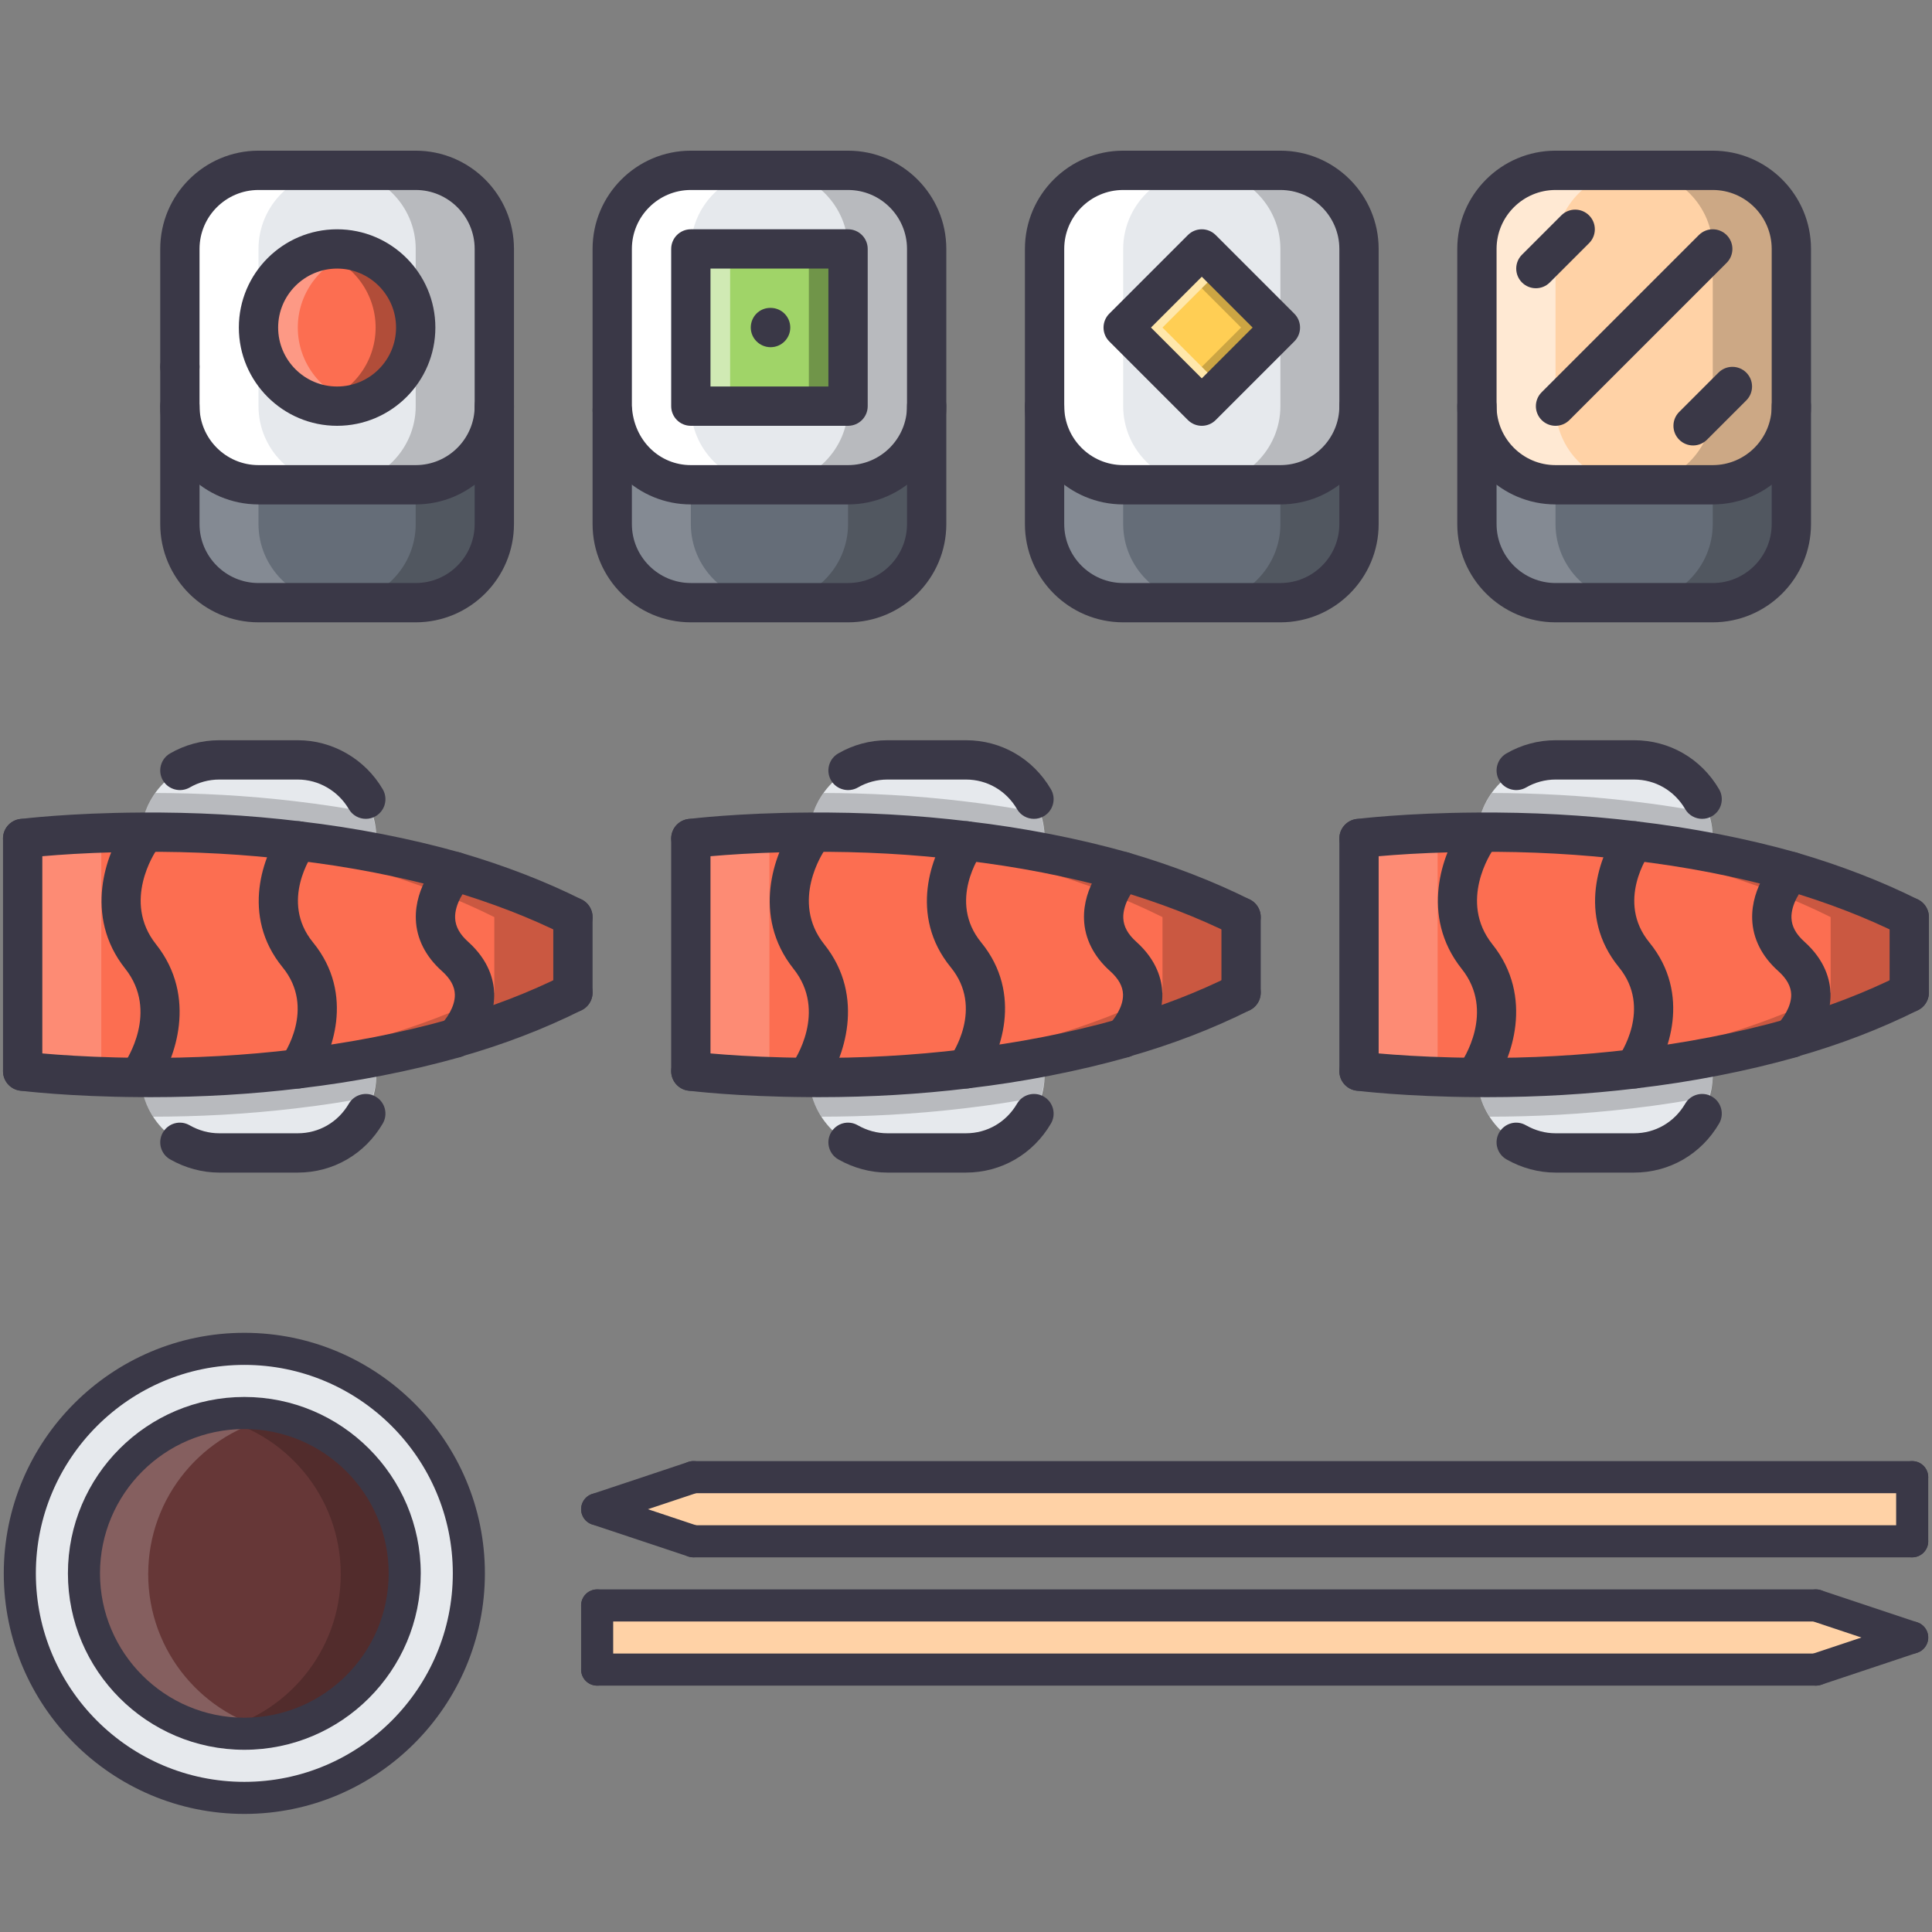 <?xml version="1.0" encoding="UTF-8" standalone="no"?>
<!-- Generator: Adobe Illustrator 19.0.0, SVG Export Plug-In . SVG Version: 6.00 Build 0)  -->

<svg
   xmlns:dc="http://purl.org/dc/elements/1.1/"
   xmlns:cc="http://creativecommons.org/ns#"
   xmlns:rdf="http://www.w3.org/1999/02/22-rdf-syntax-ns#"
   xmlns:svg="http://www.w3.org/2000/svg"
   xmlns="http://www.w3.org/2000/svg"
   xmlns:sodipodi="http://sodipodi.sourceforge.net/DTD/sodipodi-0.dtd"
   xmlns:inkscape="http://www.inkscape.org/namespaces/inkscape"
   version="1.1"
   id="Capa_1"
   x="0px"
   y="0px"
   viewBox="0 0 511.598 511.598"
   style="enable-background:new 0 0 511.598 511.598;"
   xml:space="preserve"
   sodipodi:docname="sushi.svg"
   inkscape:version="0.92.5 (2060ec1f9f, 2020-04-08)"><rect x="0" y="0" width="511.598" height="511.598" fill="#808080" stroke="none"/><defs
   id="defs387">
	
	
	
	
	
	
	
	
	
	
	
	
	
	
	
	
	
	
	
	
	
	
	
	
	
	
	
	
	
	
	
	
	
	
	
	
	
	
	
	
	
	
	
	
	
	
	
	
	
	
	
	
	
	
	
	
	
	
	
	
	
	
	
	
	
	
	
	
	
</defs><sodipodi:namedview
   pagecolor="#ffffff"
   bordercolor="#666666"
   borderopacity="1"
   objecttolerance="10"
   gridtolerance="10"
   guidetolerance="10"
   inkscape:pageopacity="0"
   inkscape:pageshadow="2"
   inkscape:window-width="1920"
   inkscape:window-height="986"
   id="namedview385"
   showgrid="false"
   inkscape:zoom="0.9225994"
   inkscape:cx="-68.649598"
   inkscape:cy="235.26175"
   inkscape:window-x="-11"
   inkscape:window-y="-11"
   inkscape:window-maximized="1"
   inkscape:current-layer="Capa_1" />













































<path
   style="fill:#e6e9ed;stroke-width:1.062"
   d="m 64.7,374.167 c -23.44,0 -42.467,19.026 -42.467,42.467 0,23.44 19.027,42.466 42.467,42.466 23.44,0 42.466,-19.026 42.466,-42.466 0,-23.442 -19.027,-42.467 -42.466,-42.467 z m 0,-16.987 c 32.871,0 59.453,26.584 59.453,59.453 0,32.87 -26.584,59.453 -59.453,59.453 -32.871,0 -59.453,-26.584 -59.453,-59.453 0,-32.87 26.583,-59.453 59.453,-59.453 z"
   id="path182"
   inkscape:connector-curvature="0" />
<path
   style="fill:#7f4545;stroke-width:1.062"
   d="m 64.7,374.167 c 23.44,0 42.466,19.026 42.466,42.467 0,23.44 -19.027,42.466 -42.466,42.466 -23.44,0 -42.467,-19.026 -42.467,-42.466 0,-23.442 19.027,-42.467 42.467,-42.467 z"
   id="path184"
   inkscape:connector-curvature="0" />
<g
   style="opacity:0.2"
   id="g188"
   transform="matrix(1.063,0,0,1.063,-15.987,-42.008)">
	<path
   d="m 75.941,391.694 c 22.061,0 39.968,17.907 39.968,39.969 0,22.061 -17.908,39.968 -39.968,39.968 -22.061,0 -39.969,-17.907 -39.969,-39.968 0,-22.063 17.908,-39.969 39.969,-39.969 z"
   id="path186"
   inkscape:connector-curvature="0" />
</g>
<g
   style="opacity:0.2"
   id="g192"
   transform="matrix(1.063,0,0,1.063,-15.987,-42.008)">
	<path
   style="fill:#ffffff"
   d="m 51.959,431.661 c 0,-19.321 13.739,-35.457 31.975,-39.165 -2.584,-0.523 -5.253,-0.804 -7.993,-0.804 -22.061,0 -39.969,17.907 -39.969,39.969 0,22.061 17.908,39.968 39.969,39.968 2.74,0 5.409,-0.28 7.993,-0.804 -18.236,-3.708 -31.975,-19.842 -31.975,-39.164 z"
   id="path190"
   inkscape:connector-curvature="0" />
</g>
<g
   style="opacity:0.2"
   id="g196"
   transform="matrix(1.063,0,0,1.063,-15.987,-42.008)">
	<path
   d="m 99.922,431.661 c 0,19.32 -13.739,35.456 -31.975,39.164 2.584,0.523 5.254,0.804 7.994,0.804 22.061,0 39.968,-17.907 39.968,-39.968 0,-22.062 -17.908,-39.969 -39.968,-39.969 -2.74,0 -5.41,0.28 -7.994,0.804 18.235,3.708 31.975,19.844 31.975,39.165 z"
   id="path194"
   inkscape:connector-curvature="0" />
</g>
<g
   id="g202"
   transform="matrix(1.063,0,0,1.063,-15.987,-42.008)">
	<polygon
   style="fill:#ffd2a6"
   points="491.613,407.681 491.613,423.668 187.853,423.668 163.871,415.674 187.853,407.681 "
   id="polygon198" />
	<polygon
   style="fill:#ffd2a6"
   points="467.632,439.655 491.613,447.65 467.632,455.643 163.871,455.643 163.871,439.655 "
   id="polygon200" />
</g>



<g
   id="g5094"
   transform="matrix(1.302,0,0,1.302,-82.464,-48.568)"><g
     id="g34">
	<path
   id="path28"
   d="m 275.799,255.8 c 0,8.79 -7.189,15.987 -15.983,15.987 h -15.988 c -8.793,0 -15.987,-7.197 -15.987,-15.987 v -47.962 c 0,-8.79 7.194,-15.987 15.987,-15.987 h 15.988 c 8.794,0 15.983,7.197 15.983,15.987 z"
   style="fill:#e6e9ed"
   inkscape:connector-curvature="0" />
	<path
   id="path30"
   d="m 139.89,255.8 c 0,8.79 -7.193,15.987 -15.987,15.987 h -15.987 c -8.794,0 -15.987,-7.197 -15.987,-15.987 v -47.962 c 0,-8.79 7.193,-15.987 15.987,-15.987 h 15.987 c 8.794,0 15.987,7.197 15.987,15.987 z"
   style="fill:#e6e9ed"
   inkscape:connector-curvature="0" />
	<path
   id="path32"
   d="m 411.693,255.8 c 0,8.79 -7.19,15.987 -15.988,15.987 h -15.987 c -8.79,0 -15.987,-7.197 -15.987,-15.987 v -47.962 c 0,-8.79 7.197,-15.987 15.987,-15.987 h 15.987 c 8.798,0 15.988,7.197 15.988,15.987 z"
   style="fill:#e6e9ed"
   inkscape:connector-curvature="0" />
</g><path
     id="path36"
     d="m 379.701,135.895 c -8.79,0 -15.987,-7.198 -15.987,-15.988 v -7.994 -23.981 c 0,-8.79 7.197,-15.987 15.987,-15.987 h 31.976 c 8.789,0 15.987,7.197 15.987,15.987 v 31.975 c 0,8.79 -7.198,15.988 -15.987,15.988 z"
     style="fill:#ffd2a6"
     inkscape:connector-curvature="0" /><g
     id="g42">
	<path
   id="path38"
   d="m 427.664,143.888 c 0,8.79 -7.198,15.988 -15.987,15.988 h -31.976 c -8.79,0 -15.987,-7.198 -15.987,-15.988 v -23.981 c 0,8.79 7.197,15.988 15.987,15.988 h 31.976 c 8.789,0 15.987,-7.198 15.987,-15.988 z"
   style="fill:#656d78"
   inkscape:connector-curvature="0" />
	<path
   id="path40"
   d="m 339.734,143.888 c 0,8.79 -7.198,15.988 -15.988,15.988 h -31.975 c -8.79,0 -15.987,-7.198 -15.987,-15.988 v -23.981 c 0,8.79 7.197,15.988 15.987,15.988 h 31.975 c 8.79,0 15.988,-7.198 15.988,-15.988 z"
   style="fill:#656d78"
   inkscape:connector-curvature="0" />
</g><path
     id="path44"
     d="M 307.758,119.907 323.745,103.92 307.758,87.932 291.771,103.92 Z m 31.976,-31.975 v 31.975 c 0,8.79 -7.198,15.988 -15.988,15.988 h -31.975 c -8.79,0 -15.987,-7.198 -15.987,-15.988 v -7.994 -23.981 c 0,-8.79 7.197,-15.987 15.987,-15.987 h 31.975 c 8.789,0 15.988,7.197 15.988,15.987 z"
     style="fill:#e6e9ed"
     inkscape:connector-curvature="0" /><rect
     id="rect46"
     height="22.609"
     width="22.609"
     style="fill:#ffce54"
     transform="matrix(-0.707,0.707,-0.707,-0.707,598.844,-40.201)"
     y="92.62"
     x="296.444" /><g
     id="g50"
     style="opacity:0.5">
	<polygon
   id="polygon48"
   points="299.765,103.92 311.755,91.929 307.758,87.932 291.771,103.92 307.758,119.907 311.755,115.91 "
   style="fill:#ffffff" />
</g><g
     id="g54"
     style="opacity:0.2">
	<polygon
   id="polygon52"
   points="315.752,103.92 307.758,95.926 311.755,91.929 323.745,103.92 311.755,115.91 307.758,111.913 " />
</g><rect
     id="rect56"
     height="31.975"
     width="31.975"
     style="fill:#a0d468"
     y="87.93"
     x="203.839" /><path
     id="path58"
     d="M 235.815,119.907 V 87.932 H 203.84 v 31.975 z m 15.987,-31.975 v 31.975 c 0,8.79 -7.193,15.988 -15.987,15.988 H 203.84 c -8.552,0 -15.508,-6.714 -15.987,-15.191 0,-0.234 0,-0.555 0,-0.796 v -7.994 -23.982 c 0,-8.79 7.193,-15.987 15.987,-15.987 h 31.975 c 8.794,0 15.987,7.197 15.987,15.987 z"
     style="fill:#e6e9ed"
     inkscape:connector-curvature="0" /><g
     id="g64">
	<path
   id="path60"
   d="m 251.802,143.888 c 0,8.79 -7.193,15.988 -15.987,15.988 H 203.84 c -8.794,0 -15.987,-7.198 -15.987,-15.988 v -23.185 c 0.479,8.478 7.436,15.191 15.987,15.191 h 31.975 c 8.794,0 15.987,-7.198 15.987,-15.988 z"
   style="fill:#656d78"
   inkscape:connector-curvature="0" />
	<path
   id="path62"
   d="m 163.871,143.888 c 0,8.79 -7.193,15.988 -15.987,15.988 h -31.975 c -8.794,0 -15.987,-7.198 -15.987,-15.988 v -23.981 c 0,8.79 7.193,15.988 15.987,15.988 h 31.975 c 8.794,0 15.987,-7.198 15.987,-15.988 z"
   style="fill:#656d78"
   inkscape:connector-curvature="0" />
</g><g
     id="g68"
     style="opacity:0.2">
	<path
   id="path66"
   d="m 115.909,143.888 v -7.993 c -8.794,0 -15.987,-7.198 -15.987,-15.988 v 23.981 c 0,8.79 7.193,15.988 15.987,15.988 h 15.988 c -8.794,0 -15.988,-7.198 -15.988,-15.988 z"
   style="fill:#ffffff"
   inkscape:connector-curvature="0" />
</g><g
     id="g72"
     style="opacity:0.2">
	<path
   id="path70"
   d="m 147.884,143.888 v -7.993 c 8.794,0 15.987,-7.198 15.987,-15.988 v 23.981 c 0,8.79 -7.193,15.988 -15.987,15.988 h -15.987 c 8.793,0 15.987,-7.198 15.987,-15.988 z"
   inkscape:connector-curvature="0" />
</g><g
     id="g76"
     style="opacity:0.2">
	<path
   id="path74"
   d="m 235.815,143.888 v -7.993 c 8.794,0 15.987,-7.198 15.987,-15.988 v 23.981 c 0,8.79 -7.193,15.988 -15.987,15.988 h -15.987 c 8.793,0 15.987,-7.198 15.987,-15.988 z"
   inkscape:connector-curvature="0" />
</g><g
     id="g80"
     style="opacity:0.2">
	<path
   id="path78"
   d="m 323.745,143.888 v -7.993 c 8.79,0 15.988,-7.198 15.988,-15.988 v 23.981 c 0,8.79 -7.198,15.988 -15.988,15.988 h -15.987 c 8.79,0 15.987,-7.198 15.987,-15.988 z"
   inkscape:connector-curvature="0" />
</g><g
     id="g84"
     style="opacity:0.2">
	<path
   id="path82"
   d="m 411.677,143.888 v -7.993 c 8.789,0 15.987,-7.198 15.987,-15.988 v 23.981 c 0,8.79 -7.198,15.988 -15.987,15.988 h -15.988 c 8.79,0 15.988,-7.198 15.988,-15.988 z"
   inkscape:connector-curvature="0" />
</g><g
     id="g88"
     style="opacity:0.2">
	<path
   id="path86"
   d="m 203.84,143.888 v -7.993 c -8.794,0 -15.987,-7.198 -15.987,-15.988 v 23.981 c 0,8.79 7.193,15.988 15.987,15.988 h 15.987 c -8.794,0 -15.987,-7.198 -15.987,-15.988 z"
   style="fill:#ffffff"
   inkscape:connector-curvature="0" />
</g><g
     id="g92"
     style="opacity:0.2">
	<path
   id="path90"
   d="m 291.771,143.888 v -7.993 c -8.79,0 -15.987,-7.198 -15.987,-15.988 v 23.981 c 0,8.79 7.197,15.988 15.987,15.988 h 15.987 c -8.79,0 -15.987,-7.198 -15.987,-15.988 z"
   style="fill:#ffffff"
   inkscape:connector-curvature="0" />
</g><g
     id="g96"
     style="opacity:0.2">
	<path
   id="path94"
   d="m 379.701,143.888 v -7.993 c -8.79,0 -15.987,-7.198 -15.987,-15.988 v 23.981 c 0,8.79 7.197,15.988 15.987,15.988 h 15.987 c -8.788,0 -15.987,-7.198 -15.987,-15.988 z"
   style="fill:#ffffff"
   inkscape:connector-curvature="0" />
</g><path
     id="path98"
     d="m 131.897,87.932 c 8.793,0 15.987,7.198 15.987,15.988 0,8.79 -7.194,15.987 -15.987,15.987 -8.794,0 -15.988,-7.198 -15.988,-15.987 0,-8.79 7.194,-15.988 15.988,-15.988 z"
     style="fill:#fc6e51"
     inkscape:connector-curvature="0" /><g
     id="g102"
     style="opacity:0.3">
	<path
   id="path100"
   d="m 123.903,103.92 c 0,-7.4 5.125,-13.622 11.991,-15.417 -1.284,-0.336 -2.611,-0.57 -3.997,-0.57 -8.794,0 -15.988,7.198 -15.988,15.988 0,8.79 7.194,15.987 15.988,15.987 1.385,0 2.712,-0.234 3.997,-0.57 -6.866,-1.796 -11.991,-8.018 -11.991,-15.418 z"
   style="fill:#ffffff"
   inkscape:connector-curvature="0" />
</g><g
     id="g106"
     style="opacity:0.3">
	<path
   id="path104"
   d="m 139.73,103.92 c 0,7.4 -5.125,13.622 -11.99,15.417 1.284,0.336 2.611,0.57 3.997,0.57 8.794,0 15.987,-7.198 15.987,-15.987 0,-8.79 -7.193,-15.988 -15.987,-15.988 -1.386,0 -2.713,0.234 -3.997,0.57 6.865,1.796 11.99,8.017 11.99,15.418 z"
   inkscape:connector-curvature="0" />
</g><path
     id="path108"
     d="m 131.897,119.907 c 8.793,0 15.987,-7.198 15.987,-15.987 0,-8.79 -7.194,-15.988 -15.987,-15.988 -8.794,0 -15.988,7.198 -15.988,15.988 0,8.789 7.194,15.987 15.988,15.987 z m 31.974,-31.975 v 31.975 c 0,8.79 -7.193,15.988 -15.987,15.988 h -31.975 c -8.794,0 -15.987,-7.198 -15.987,-15.988 v -7.994 -23.981 c 0,-8.79 7.193,-15.987 15.987,-15.987 h 31.975 c 8.794,0 15.987,7.197 15.987,15.987 z"
     style="fill:#e6e9ed"
     inkscape:connector-curvature="0" /><path
     id="path110"
     d="m 115.909,119.907 v -7.994 -23.981 c 0,-8.79 7.194,-15.987 15.988,-15.987 h -15.988 c -8.794,0 -15.987,7.197 -15.987,15.987 v 23.981 7.994 c 0,8.79 7.193,15.988 15.987,15.988 h 15.988 c -8.794,0 -15.988,-7.198 -15.988,-15.988 z"
     style="fill:#ffffff"
     inkscape:connector-curvature="0" /><g
     id="g114"
     style="opacity:0.2">
	<path
   id="path112"
   d="m 147.884,87.932 v 7.994 23.981 c 0,8.79 -7.194,15.988 -15.987,15.988 h 15.987 c 8.794,0 15.987,-7.198 15.987,-15.988 V 95.926 87.932 c 0,-8.79 -7.193,-15.987 -15.987,-15.987 h -15.987 c 8.793,0 15.987,7.197 15.987,15.987 z"
   inkscape:connector-curvature="0" />
</g><g
     id="g118"
     style="opacity:0.2">
	<path
   id="path116"
   d="m 235.815,87.932 v 7.994 23.981 c 0,8.79 -7.193,15.988 -15.987,15.988 h 15.987 c 8.794,0 15.987,-7.198 15.987,-15.988 V 95.926 87.932 c 0,-8.79 -7.193,-15.987 -15.987,-15.987 h -15.987 c 8.793,0 15.987,7.197 15.987,15.987 z"
   inkscape:connector-curvature="0" />
</g><g
     id="g122"
     style="opacity:0.2">
	<path
   id="path120"
   d="m 323.745,87.932 v 7.994 23.981 c 0,8.79 -7.197,15.988 -15.987,15.988 h 15.987 c 8.79,0 15.988,-7.198 15.988,-15.988 V 95.926 87.932 c 0,-8.79 -7.198,-15.987 -15.988,-15.987 h -15.987 c 8.79,0 15.987,7.197 15.987,15.987 z"
   inkscape:connector-curvature="0" />
</g><g
     id="g126"
     style="opacity:0.2">
	<path
   id="path124"
   d="m 411.677,87.932 v 7.994 23.981 c 0,8.79 -7.198,15.988 -15.988,15.988 h 15.988 c 8.789,0 15.987,-7.198 15.987,-15.988 V 95.926 87.932 c 0,-8.79 -7.198,-15.987 -15.987,-15.987 h -15.988 c 8.79,0 15.988,7.197 15.988,15.987 z"
   inkscape:connector-curvature="0" />
</g><g
     id="g132">
	<path
   id="path128"
   d="m 203.84,119.907 v -7.994 -23.981 c 0,-8.79 7.193,-15.987 15.987,-15.987 H 203.84 c -8.794,0 -15.987,7.197 -15.987,15.987 v 23.981 7.994 c 0,8.79 7.193,15.988 15.987,15.988 h 15.987 c -8.794,0 -15.987,-7.198 -15.987,-15.988 z"
   style="fill:#ffffff"
   inkscape:connector-curvature="0" />
	<path
   id="path130"
   d="m 291.771,119.907 v -7.994 -23.981 c 0,-8.79 7.197,-15.987 15.987,-15.987 h -15.987 c -8.79,0 -15.987,7.197 -15.987,15.987 v 23.981 7.994 c 0,8.79 7.197,15.988 15.987,15.988 h 15.987 c -8.79,0 -15.987,-7.198 -15.987,-15.988 z"
   style="fill:#ffffff"
   inkscape:connector-curvature="0" />
</g><g
     id="g136"
     style="opacity:0.5">
	<path
   id="path134"
   d="m 379.701,119.907 v -7.994 -23.981 c 0,-8.79 7.198,-15.987 15.987,-15.987 h -15.987 c -8.79,0 -15.987,7.197 -15.987,15.987 v 23.981 7.994 c 0,8.79 7.197,15.988 15.987,15.988 h 15.987 c -8.788,0 -15.987,-7.198 -15.987,-15.988 z"
   style="fill:#ffffff"
   inkscape:connector-curvature="0" />
</g><g
     id="g140"
     style="opacity:0.2">
	<path
   id="path138"
   d="m 410.747,202.639 c -5.098,-0.96 -10.148,-1.749 -15.059,-2.318 -10.577,-1.288 -20.437,-1.718 -28.938,-1.741 -1.882,2.623 -3.021,5.808 -3.021,9.259 v 6.713 33.895 7.353 c 0,3.178 0.968,6.128 2.576,8.618 8.603,-0.008 18.626,-0.437 29.383,-1.74 4.98,-0.578 10.102,-1.366 15.27,-2.351 0.438,-1.443 0.734,-2.942 0.734,-4.527 v -11.584 -25.433 -10.944 c 10e-4,-1.828 -0.374,-3.56 -0.945,-5.2 z"
   inkscape:connector-curvature="0" />
</g><g
     id="g144"
     style="opacity:0.2">
	<path
   id="path142"
   d="m 274.831,202.639 c -5.09,-0.96 -10.148,-1.749 -15.055,-2.318 -10.578,-1.288 -20.438,-1.718 -28.938,-1.741 -1.881,2.623 -3.017,5.808 -3.017,9.259 v 6.713 33.895 7.353 c 0,3.178 0.964,6.128 2.576,8.618 8.595,-0.008 18.618,-0.437 29.379,-1.74 4.984,-0.578 10.105,-1.366 15.273,-2.351 0.429,-1.443 0.733,-2.942 0.733,-4.527 v -11.584 -25.433 -10.944 c 0.001,-1.828 -0.374,-3.56 -0.951,-5.2 z"
   inkscape:connector-curvature="0" />
</g><g
     id="g148"
     style="opacity:0.2">
	<path
   id="path146"
   d="m 138.922,202.639 c -5.098,-0.96 -10.148,-1.749 -15.059,-2.318 -10.577,-1.288 -20.437,-1.718 -28.938,-1.741 -1.881,2.623 -3.017,5.808 -3.017,9.259 v 6.713 33.895 7.353 c 0,3.178 0.964,6.128 2.576,8.618 8.595,-0.008 18.618,-0.437 29.379,-1.74 4.98,-0.578 10.102,-1.366 15.27,-2.351 0.433,-1.443 0.737,-2.942 0.737,-4.527 v -11.584 -25.433 -10.944 c 0,-1.828 -0.374,-3.56 -0.948,-5.2 z"
   inkscape:connector-curvature="0" />
</g><g
     id="g156">
	<path
   id="path150"
   d="m 427.664,214.551 c -10.789,-3.037 -21.663,-5.035 -31.976,-6.237 -11.834,-1.437 -22.856,-1.834 -31.975,-1.756 -14.473,0.078 -23.98,1.28 -23.98,1.28 v 47.322 c 0,0 9.508,1.202 23.98,1.28 9.118,0.078 20.141,-0.32 31.975,-1.757 10.313,-1.202 21.187,-3.2 31.976,-6.237 0,0 0,0 0.077,-0.078 8.15,-2.318 16.23,-5.355 23.903,-9.196 v -15.347 c -7.672,-3.84 -15.83,-6.877 -23.98,-9.274 z"
   style="fill:#fc6e51"
   inkscape:connector-curvature="0" />
	<path
   id="path152"
   d="m 291.771,214.551 c -10.788,-3.037 -21.662,-5.035 -31.975,-6.237 -11.831,-1.437 -22.861,-1.834 -31.975,-1.756 -14.469,0.078 -23.981,1.28 -23.981,1.28 v 47.322 c 0,0 9.512,1.202 23.981,1.28 9.114,0.078 20.144,-0.32 31.975,-1.757 10.313,-1.202 21.187,-3.2 31.975,-6.237 0,0 0,0 0.078,-0.078 8.15,-2.318 16.229,-5.355 23.903,-9.196 v -15.347 c -7.674,-3.84 -15.831,-6.877 -23.981,-9.274 z"
   style="fill:#fc6e51"
   inkscape:connector-curvature="0" />
	<path
   id="path154"
   d="m 155.877,214.551 c -10.792,-3.037 -21.662,-5.035 -31.975,-6.237 -11.831,-1.437 -22.861,-1.834 -31.975,-1.756 -14.469,0.078 -23.981,1.28 -23.981,1.28 v 47.322 c 0,0 9.512,1.202 23.981,1.28 9.114,0.078 20.144,-0.32 31.975,-1.757 10.313,-1.202 21.183,-3.2 31.975,-6.237 0,0 0,0 0.078,-0.078 8.154,-2.318 16.229,-5.355 23.903,-9.196 v -15.347 c -7.673,-3.84 -15.827,-6.877 -23.981,-9.274 z"
   style="fill:#fc6e51"
   inkscape:connector-curvature="0" />
</g><g
     id="g160"
     style="opacity:0.2">
	<path
   id="path158"
   d="m 155.877,214.551 c -10.792,-3.037 -21.662,-5.035 -31.975,-6.237 -11.831,-1.437 -22.861,-1.834 -31.975,-1.756 -2.311,0.016 -4.438,0.063 -6.479,0.117 6.917,0.203 14.481,0.671 22.467,1.639 10.313,1.202 21.183,3.201 31.975,6.237 8.154,2.396 16.308,5.433 23.981,9.274 v 15.347 c -7.674,3.841 -15.75,6.877 -23.903,9.196 -0.078,0.078 -0.078,0.078 -0.078,0.078 -10.792,3.037 -21.662,5.035 -31.975,6.237 -7.986,0.968 -15.55,1.437 -22.463,1.64 2.038,0.055 4.165,0.102 6.476,0.117 9.114,0.078 20.144,-0.32 31.975,-1.757 10.313,-1.202 21.183,-3.2 31.975,-6.237 0,0 0,0 0.078,-0.078 8.154,-2.318 16.229,-5.355 23.903,-9.196 v -15.347 c -7.674,-3.84 -15.828,-6.877 -23.982,-9.274 z"
   inkscape:connector-curvature="0" />
</g><g
     id="g164"
     style="opacity:0.2">
	<polygon
   id="polygon162"
   points="67.946,207.838 67.946,255.16 83.934,256.448 83.934,206.722 "
   style="fill:#ffffff" />
</g><g
     id="g168"
     style="opacity:0.2">
	<path
   id="path166"
   d="m 291.771,214.551 c -10.788,-3.037 -21.662,-5.035 -31.975,-6.237 -11.831,-1.437 -22.861,-1.834 -31.975,-1.756 -2.311,0.016 -4.438,0.063 -6.479,0.117 6.916,0.203 14.48,0.671 22.466,1.639 10.312,1.202 21.187,3.201 31.975,6.237 8.149,2.396 16.308,5.433 23.981,9.274 v 15.347 c -7.674,3.841 -15.754,6.877 -23.903,9.196 -0.078,0.078 -0.078,0.078 -0.078,0.078 -10.788,3.037 -21.663,5.035 -31.975,6.237 -7.986,0.968 -15.55,1.437 -22.462,1.64 2.037,0.055 4.164,0.102 6.475,0.117 9.114,0.078 20.144,-0.32 31.975,-1.757 10.313,-1.202 21.187,-3.2 31.975,-6.237 0,0 0,0 0.078,-0.078 8.15,-2.318 16.229,-5.355 23.903,-9.196 v -15.347 c -7.674,-3.84 -15.831,-6.877 -23.981,-9.274 z"
   inkscape:connector-curvature="0" />
</g><g
     id="g172"
     style="opacity:0.2">
	<polygon
   id="polygon170"
   points="203.84,207.838 203.84,255.16 219.827,256.448 219.827,206.722 "
   style="fill:#ffffff" />
</g><g
     id="g176"
     style="opacity:0.2">
	<path
   id="path174"
   d="m 427.664,214.551 c -10.789,-3.037 -21.663,-5.035 -31.976,-6.237 -11.834,-1.437 -22.856,-1.834 -31.975,-1.756 -2.311,0.016 -4.434,0.063 -6.479,0.117 6.917,0.203 14.481,0.671 22.467,1.639 10.313,1.202 21.187,3.201 31.976,6.237 8.149,2.396 16.307,5.433 23.98,9.274 v 15.347 c -7.674,3.841 -15.753,6.877 -23.902,9.196 -0.078,0.078 -0.078,0.078 -0.078,0.078 -10.789,3.037 -21.663,5.035 -31.976,6.237 -7.985,0.968 -15.55,1.437 -22.467,1.64 2.046,0.055 4.169,0.102 6.479,0.117 9.118,0.078 20.141,-0.32 31.975,-1.757 10.313,-1.202 21.187,-3.2 31.976,-6.237 0,0 0,0 0.077,-0.078 8.15,-2.318 16.23,-5.355 23.903,-9.196 v -15.347 c -7.672,-3.84 -15.83,-6.877 -23.98,-9.274 z"
   inkscape:connector-curvature="0" />
</g><g
     id="g180"
     style="opacity:0.2">
	<polygon
   id="polygon178"
   points="339.734,207.838 339.734,255.16 355.72,256.448 355.72,206.722 "
   style="fill:#ffffff" />
</g><path
     id="path204"
     d="m 220.066,107.916 c -2.206,0 -4.036,-1.787 -4.036,-3.997 0,-2.21 1.749,-3.997 3.958,-3.997 h 0.078 c 2.209,0 3.997,1.787 3.997,3.997 0,2.21 -1.788,3.997 -3.997,3.997 z"
     style="fill:#3a3847"
     inkscape:connector-curvature="0" /><g
     id="g208"
     style="opacity:0.5">
	<rect
   id="rect206"
   height="31.975"
   width="7.993"
   style="fill:#ffffff"
   y="87.93"
   x="203.839" />
</g><g
     id="g212"
     style="opacity:0.3">
	<rect
   id="rect210"
   height="31.975"
   width="7.994"
   y="87.93"
   x="227.839" />
</g><path
     style="fill:#3a3847"
     d="m 131.897,123.904 c -11.019,0 -19.984,-8.961 -19.984,-19.984 0,-11.023 8.965,-19.984 19.984,-19.984 11.019,0 19.984,8.961 19.984,19.984 0,11.022 -8.966,19.984 -19.984,19.984 z m 0,-31.975 c -6.612,0 -11.991,5.379 -11.991,11.991 0,6.612 5.379,11.991 11.991,11.991 6.611,0 11.99,-5.379 11.99,-11.991 0,-6.612 -5.379,-11.991 -11.99,-11.991 z"
     id="path216"
     inkscape:connector-curvature="0" /><path
     style="fill:#3a3847"
     d="m 147.884,139.891 h -31.975 c -11.019,0 -19.984,-8.961 -19.984,-19.984 0,-2.209 1.788,-3.997 3.997,-3.997 -2.209,0 -3.997,-1.788 -3.997,-3.997 V 87.932 c 0,-11.022 8.966,-19.984 19.984,-19.984 h 31.975 c 11.019,0 19.984,8.962 19.984,19.984 v 31.975 c 0,11.023 -8.965,19.984 -19.984,19.984 z M 99.922,115.91 c 2.209,0 3.997,1.787 3.997,3.997 0,6.612 5.379,11.991 11.991,11.991 h 31.975 c 6.612,0 11.99,-5.379 11.99,-11.991 V 87.932 c 0,-6.612 -5.378,-11.99 -11.99,-11.99 h -31.976 c -6.612,0 -11.991,5.378 -11.991,11.99 v 23.981 c 0,2.209 -1.787,3.997 -3.996,3.997 z"
     id="path218"
     inkscape:connector-curvature="0" /><path
     style="fill:#3a3847"
     d="m 147.884,163.872 h -31.975 c -11.019,0 -19.984,-8.961 -19.984,-19.984 v -31.975 c 0,-2.209 1.788,-3.997 3.997,-3.997 2.209,0 3.997,1.788 3.997,3.997 v 31.975 c 0,6.612 5.379,11.991 11.991,11.991 h 31.975 c 6.612,0 11.99,-5.378 11.99,-11.991 v -23.981 c 0,-2.209 1.788,-3.997 3.997,-3.997 2.209,0 3.997,1.787 3.997,3.997 v 23.981 c -0.001,11.023 -8.966,19.984 -19.985,19.984 z"
     id="path220"
     inkscape:connector-curvature="0" /><path
     style="fill:#3a3847"
     d="M 235.815,163.872 H 203.84 c -11.019,0 -19.984,-8.961 -19.984,-19.984 v -23.185 c 0,-2.209 1.788,-3.997 3.997,-3.997 2.209,0 3.997,1.788 3.997,3.997 v 23.185 c 0,6.612 5.378,11.991 11.991,11.991 h 31.975 c 6.612,0 11.991,-5.378 11.991,-11.991 v -23.981 c 0,-2.209 1.788,-3.997 3.997,-3.997 2.209,0 3.997,1.787 3.997,3.997 v 23.981 c -0.002,11.023 -8.968,19.984 -19.986,19.984 z"
     id="path222"
     inkscape:connector-curvature="0" /><path
     style="fill:#3a3847"
     d="M 323.745,163.872 H 291.77 c -11.022,0 -19.984,-8.961 -19.984,-19.984 v -23.981 c 0,-2.209 1.788,-3.997 3.997,-3.997 2.209,0 3.997,1.787 3.997,3.997 v 23.981 c 0,6.612 5.378,11.991 11.99,11.991 h 31.975 c 6.612,0 11.991,-5.378 11.991,-11.991 v -23.981 c 0,-2.209 1.787,-3.997 3.997,-3.997 2.209,0 3.996,1.787 3.996,3.997 v 23.981 c 0.001,11.023 -8.96,19.984 -19.984,19.984 z"
     id="path224"
     inkscape:connector-curvature="0" /><path
     style="fill:#3a3847"
     d="m 411.677,163.872 h -31.976 c -11.022,0 -19.984,-8.961 -19.984,-19.984 v -23.981 c 0,-2.209 1.788,-3.997 3.997,-3.997 2.209,0 3.997,1.787 3.997,3.997 v 23.981 c 0,6.612 5.378,11.991 11.99,11.991 h 31.976 c 6.611,0 11.99,-5.378 11.99,-11.991 v -23.981 c 0,-2.209 1.787,-3.997 3.997,-3.997 2.209,0 3.997,1.787 3.997,3.997 v 23.981 c 0,11.023 -8.962,19.984 -19.984,19.984 z"
     id="path226"
     inkscape:connector-curvature="0" /><path
     style="fill:#3a3847"
     d="M 235.815,139.891 H 203.84 c -10.602,0 -19.376,-8.33 -19.977,-18.961 -0.004,-0.078 -0.008,-0.945 -0.008,-1.023 V 87.932 c 0,-11.022 8.966,-19.984 19.984,-19.984 h 31.975 c 11.019,0 19.984,8.962 19.984,19.984 v 31.975 c 0.001,11.023 -8.965,19.984 -19.983,19.984 z M 203.84,75.942 c -6.612,0 -11.991,5.378 -11.991,11.99 v 31.975 c 0.355,6.971 5.625,11.991 11.991,11.991 h 31.975 c 6.612,0 11.991,-5.379 11.991,-11.991 V 87.932 c 0,-6.612 -5.378,-11.99 -11.991,-11.99 0,0 -31.975,0 -31.975,0 z"
     id="path228"
     inkscape:connector-curvature="0" /><path
     style="fill:#3a3847"
     d="M 323.745,139.891 H 291.77 c -11.022,0 -19.984,-8.961 -19.984,-19.984 V 87.932 c 0,-11.022 8.962,-19.984 19.984,-19.984 h 31.975 c 11.023,0 19.984,8.962 19.984,19.984 v 31.975 c 0.001,11.023 -8.96,19.984 -19.984,19.984 z M 291.771,75.942 c -6.612,0 -11.99,5.378 -11.99,11.99 v 31.975 c 0,6.612 5.378,11.991 11.99,11.991 h 31.975 c 6.612,0 11.991,-5.379 11.991,-11.991 V 87.932 c 0,-6.612 -5.379,-11.99 -11.991,-11.99 0,0 -31.975,0 -31.975,0 z"
     id="path230"
     inkscape:connector-curvature="0" /><path
     style="fill:#3a3847"
     d="m 411.677,139.891 h -31.976 c -11.022,0 -19.984,-8.961 -19.984,-19.984 V 87.932 c 0,-11.022 8.962,-19.984 19.984,-19.984 h 31.976 c 11.022,0 19.984,8.962 19.984,19.984 v 31.975 c 0,11.023 -8.962,19.984 -19.984,19.984 z M 379.701,75.942 c -6.612,0 -11.99,5.378 -11.99,11.99 v 31.975 c 0,6.612 5.378,11.991 11.99,11.991 h 31.976 c 6.611,0 11.99,-5.379 11.99,-11.991 V 87.932 c 0,-6.612 -5.379,-11.99 -11.99,-11.99 0,0 -31.976,0 -31.976,0 z"
     id="path232"
     inkscape:connector-curvature="0" /><path
     style="fill:#3a3847"
     d="M 235.815,123.904 H 203.84 c -2.209,0 -3.997,-1.787 -3.997,-3.997 V 87.932 c 0,-2.209 1.788,-3.997 3.997,-3.997 h 31.975 c 2.209,0 3.997,1.788 3.997,3.997 v 31.975 c 0,2.209 -1.788,3.997 -3.997,3.997 z m -27.978,-7.994 h 23.981 V 91.929 h -23.981 z"
     id="path234"
     inkscape:connector-curvature="0" /><path
     style="fill:#3a3847"
     d="m 307.758,123.904 c -1.022,0 -2.045,-0.39 -2.825,-1.171 l -15.988,-15.987 c -1.561,-1.561 -1.561,-4.09 0,-5.651 l 15.988,-15.988 c 1.561,-1.561 4.09,-1.561 5.651,0 l 15.987,15.988 c 1.562,1.561 1.562,4.09 0,5.651 l -15.987,15.987 c -0.78,0.781 -1.804,1.171 -2.826,1.171 z m -10.335,-19.984 10.335,10.335 10.336,-10.335 -10.336,-10.335 z"
     id="path236"
     inkscape:connector-curvature="0" /><path
     style="fill:#3a3847"
     d="m 379.701,123.904 c -1.022,0 -2.045,-0.39 -2.825,-1.171 -1.562,-1.561 -1.562,-4.09 0,-5.651 l 31.975,-31.975 c 1.561,-1.561 4.09,-1.561 5.651,0 1.561,1.561 1.562,4.09 0,5.652 l -31.975,31.975 c -0.78,0.78 -1.803,1.17 -2.826,1.17 z"
     id="path238"
     inkscape:connector-curvature="0" /><path
     style="fill:#3a3847"
     d="m 407.68,127.901 c -1.022,0 -2.046,-0.39 -2.826,-1.171 -1.562,-1.562 -1.562,-4.091 0,-5.652 l 7.993,-7.994 c 1.562,-1.562 4.091,-1.562 5.652,0 1.561,1.562 1.562,4.091 0,5.652 l -7.994,7.994 c -0.78,0.78 -1.803,1.171 -2.825,1.171 z"
     id="path240"
     inkscape:connector-curvature="0" /><path
     style="fill:#3a3847"
     d="m 375.704,95.926 c -1.022,0 -2.045,-0.391 -2.825,-1.171 -1.562,-1.562 -1.562,-4.091 0,-5.652 l 7.993,-7.993 c 1.562,-1.562 4.091,-1.562 5.652,0 1.561,1.561 1.561,4.09 0,5.651 l -7.994,7.994 c -0.78,0.78 -1.802,1.171 -2.826,1.171 z"
     id="path242"
     inkscape:connector-curvature="0" /><path
     style="fill:#3a3847"
     d="m 137.736,203.841 c -1.374,0 -2.713,-0.71 -3.454,-1.983 -2.167,-3.708 -6.144,-6.011 -10.379,-6.011 h -15.987 c -2.084,0 -4.204,0.57 -5.972,1.608 -1.909,1.093 -4.356,0.461 -5.473,-1.429 -1.112,-1.904 -0.476,-4.355 1.429,-5.472 3.021,-1.765 6.483,-2.701 10.016,-2.701 h 15.987 c 7.065,0 13.688,3.825 17.279,9.977 1.112,1.904 0.473,4.355 -1.437,5.464 -0.632,0.375 -1.326,0.547 -2.009,0.547 z"
     id="path268"
     inkscape:connector-curvature="0" /><path
     style="fill:#3a3847"
     d="m 123.903,275.784 h -15.987 c -3.431,0 -6.877,-0.921 -9.965,-2.678 -1.92,-1.085 -2.596,-3.521 -1.507,-5.44 1.089,-1.929 3.524,-2.615 5.449,-1.507 1.912,1.085 3.938,1.631 6.022,1.631 h 15.987 c 4.302,0 8.181,-2.248 10.379,-6.01 1.116,-1.905 3.567,-2.561 5.464,-1.438 1.909,1.109 2.549,3.561 1.437,5.465 -3.646,6.245 -10.106,9.977 -17.279,9.977 z"
     id="path270"
     inkscape:connector-curvature="0" /><path
     style="fill:#3a3847"
     d="m 179.855,227.822 c -0.601,0 -1.21,-0.133 -1.784,-0.422 -6.936,-3.474 -14.781,-6.503 -23.322,-9.017 -9.859,-2.771 -20.405,-4.832 -31.311,-6.097 -10.21,-1.241 -20.796,-1.834 -31.475,-1.733 -14.036,0.078 -23.423,1.233 -23.517,1.249 -2.116,0.304 -4.188,-1.272 -4.466,-3.466 -0.277,-2.186 1.276,-4.192 3.466,-4.465 0.398,-0.047 9.918,-1.233 24.458,-1.312 11.054,-0.086 21.947,0.508 32.479,1.788 11.303,1.319 22.271,3.458 32.576,6.354 9.04,2.654 17.33,5.863 24.688,9.547 1.975,0.991 2.775,3.388 1.788,5.363 -0.703,1.399 -2.113,2.211 -3.58,2.211 z"
     id="path272"
     inkscape:connector-curvature="0" /><path
     style="fill:#3a3847"
     d="m 155.951,252.365 c -1.74,0 -3.341,-1.147 -3.84,-2.904 -0.605,-2.123 0.628,-4.332 2.751,-4.934 8.255,-2.35 16.065,-5.355 23.208,-8.93 1.967,-0.992 4.375,-0.18 5.363,1.788 0.988,1.975 0.188,4.372 -1.788,5.363 -7.583,3.794 -15.862,6.979 -24.598,9.461 -0.365,0.11 -0.732,0.156 -1.096,0.156 z"
     id="path274"
     inkscape:connector-curvature="0" /><path
     style="fill:#3a3847"
     d="m 94.141,260.444 c -0.749,0 -1.499,0 -2.248,-0.008 -14.528,-0.078 -24.048,-1.264 -24.446,-1.311 -2.19,-0.273 -3.743,-2.28 -3.466,-4.466 0.277,-2.193 2.362,-3.724 4.466,-3.466 0.094,0.016 9.48,1.171 23.505,1.249 10.644,0.117 21.276,-0.5 31.471,-1.726 10.921,-1.272 21.467,-3.333 31.374,-6.12 2.112,-0.577 4.337,0.641 4.93,2.764 0.598,2.131 -0.64,4.333 -2.767,4.934 -10.304,2.896 -21.272,5.035 -32.591,6.362 -9.807,1.188 -19.966,1.788 -30.228,1.788 z"
     id="path276"
     inkscape:connector-curvature="0" /><path
     style="fill:#3a3847"
     d="m 67.946,259.156 c -2.209,0 -3.997,-1.788 -3.997,-3.997 v -47.322 c 0,-2.209 1.788,-3.997 3.997,-3.997 2.209,0 3.997,1.788 3.997,3.997 v 47.322 c 0.001,2.209 -1.788,3.997 -3.997,3.997 z"
     id="path278"
     inkscape:connector-curvature="0" /><path
     style="fill:#3a3847"
     d="m 203.84,259.156 c -2.209,0 -3.997,-1.788 -3.997,-3.997 v -47.322 c 0,-2.209 1.788,-3.997 3.997,-3.997 2.209,0 3.997,1.788 3.997,3.997 v 47.322 c 0,2.209 -1.788,3.997 -3.997,3.997 z"
     id="path280"
     inkscape:connector-curvature="0" /><path
     style="fill:#3a3847"
     d="m 339.734,259.156 c -2.21,0 -3.997,-1.788 -3.997,-3.997 v -47.322 c 0,-2.209 1.787,-3.997 3.997,-3.997 2.209,0 3.996,1.788 3.996,3.997 v 47.322 c 0,2.209 -1.787,3.997 -3.996,3.997 z"
     id="path282"
     inkscape:connector-curvature="0" /><path
     style="fill:#3a3847"
     d="m 179.859,243.169 c -2.209,0 -3.997,-1.787 -3.997,-3.997 v -15.347 c 0,-2.209 1.788,-3.997 3.997,-3.997 2.209,0 3.997,1.788 3.997,3.997 v 15.347 c 0,2.21 -1.788,3.997 -3.997,3.997 z"
     id="path284"
     inkscape:connector-curvature="0" /><path
     style="fill:#3a3847"
     d="m 91.924,259.797 c -0.796,0 -1.597,-0.234 -2.299,-0.726 -1.804,-1.273 -2.237,-3.771 -0.964,-5.574 0.281,-0.406 7.077,-10.453 0.136,-19.196 -8.552,-10.765 -3.829,-23.521 -0.136,-28.766 1.265,-1.804 3.763,-2.241 5.57,-0.968 1.799,1.272 2.232,3.763 0.972,5.566 -0.339,0.492 -7.057,10.5 -0.145,19.204 8.552,10.765 3.829,23.521 0.137,28.766 -0.777,1.1 -2.014,1.694 -3.271,1.694 z"
     id="path286"
     inkscape:connector-curvature="0" /><path
     style="fill:#3a3847"
     d="m 123.899,258.681 c -0.819,0 -1.643,-0.25 -2.357,-0.773 -1.78,-1.303 -2.166,-3.801 -0.862,-5.581 0.277,-0.391 6.971,-9.93 0.128,-18.298 -8.63,-10.555 -3.86,-22.982 -0.128,-28.072 1.3,-1.779 3.802,-2.17 5.585,-0.866 1.776,1.296 2.167,3.786 0.875,5.566 v 0 c -0.289,0.406 -6.983,9.945 -0.141,18.314 8.63,10.554 3.86,22.981 0.129,28.071 -0.782,1.069 -1.996,1.639 -3.229,1.639 z"
     id="path288"
     inkscape:connector-curvature="0" /><path
     style="fill:#3a3847"
     d="m 155.897,252.389 c -1.019,0 -2.037,-0.383 -2.806,-1.155 -1.561,-1.562 -1.6,-4.052 -0.039,-5.613 0.858,-0.859 2.864,-3.458 2.794,-6.066 -0.043,-1.647 -0.906,-3.208 -2.639,-4.762 -3.318,-2.958 -5.152,-6.596 -5.296,-10.492 -0.254,-6.792 4.543,-11.959 5.09,-12.529 1.542,-1.585 4.071,-1.616 5.651,-0.094 1.585,1.522 1.632,4.043 0.117,5.636 -0.843,0.89 -2.994,3.841 -2.869,6.722 0.074,1.709 0.937,3.278 2.639,4.801 4.251,3.817 5.227,7.814 5.301,10.5 0.168,6.3 -4.185,10.983 -5.059,11.858 -0.788,0.788 -1.838,1.194 -2.884,1.194 z"
     id="path290"
     inkscape:connector-curvature="0" /><path
     style="fill:#3a3847"
     d="m 273.628,203.841 c -1.373,0 -2.716,-0.71 -3.449,-1.983 -2.202,-3.762 -6.082,-6.011 -10.383,-6.011 h -15.988 c -2.084,0 -4.204,0.57 -5.972,1.608 -1.913,1.093 -4.356,0.461 -5.472,-1.429 -1.112,-1.904 -0.477,-4.355 1.429,-5.472 3.021,-1.765 6.483,-2.701 10.015,-2.701 h 15.988 c 7.174,0 13.63,3.731 17.283,9.977 1.108,1.904 0.469,4.355 -1.437,5.464 -0.639,0.375 -1.326,0.547 -2.014,0.547 z"
     id="path292"
     inkscape:connector-curvature="0" /><path
     style="fill:#3a3847"
     d="m 259.796,275.784 h -15.988 c -3.431,0 -6.877,-0.921 -9.965,-2.678 -1.92,-1.085 -2.595,-3.521 -1.506,-5.44 1.093,-1.929 3.517,-2.615 5.449,-1.507 1.913,1.085 3.938,1.631 6.022,1.631 h 15.988 c 4.301,0 8.181,-2.248 10.383,-6.01 1.107,-1.905 3.559,-2.561 5.464,-1.438 1.905,1.109 2.545,3.561 1.437,5.465 -3.654,6.245 -10.11,9.977 -17.284,9.977 z"
     id="path294"
     inkscape:connector-curvature="0" /><path
     style="fill:#3a3847"
     d="m 315.752,227.822 c -0.609,0 -1.218,-0.133 -1.788,-0.422 -6.939,-3.474 -14.777,-6.503 -23.317,-9.017 -9.867,-2.771 -20.406,-4.832 -31.315,-6.097 -10.211,-1.241 -20.765,-1.834 -31.475,-1.733 -14.036,0.078 -23.423,1.233 -23.517,1.249 -2.119,0.304 -4.188,-1.272 -4.465,-3.466 -0.277,-2.186 1.276,-4.192 3.466,-4.465 0.398,-0.047 9.918,-1.233 24.458,-1.312 11.065,-0.086 21.944,0.508 32.478,1.788 11.308,1.319 22.269,3.458 32.572,6.354 9.04,2.654 17.33,5.863 24.691,9.547 1.976,0.991 2.771,3.388 1.788,5.363 -0.704,1.399 -2.108,2.211 -3.576,2.211 z"
     id="path296"
     inkscape:connector-curvature="0" /><path
     style="fill:#3a3847"
     d="m 291.849,252.365 c -1.749,0 -3.341,-1.147 -3.841,-2.904 -0.608,-2.123 0.624,-4.332 2.748,-4.934 8.259,-2.35 16.065,-5.355 23.208,-8.93 1.975,-0.992 4.372,-0.18 5.363,1.788 0.983,1.975 0.188,4.372 -1.788,5.363 -7.58,3.794 -15.862,6.979 -24.598,9.461 -0.367,0.11 -0.733,0.156 -1.092,0.156 z"
     id="path298"
     inkscape:connector-curvature="0" /><path
     style="fill:#3a3847"
     d="m 230.034,260.444 c -0.75,0 -1.499,0 -2.249,-0.008 -14.528,-0.078 -24.047,-1.264 -24.446,-1.311 -2.189,-0.273 -3.743,-2.28 -3.466,-4.466 0.277,-2.193 2.361,-3.724 4.465,-3.466 0.094,0.016 9.481,1.171 23.505,1.249 10.656,0.117 21.276,-0.5 31.471,-1.726 10.925,-1.272 21.464,-3.333 31.378,-6.12 2.115,-0.577 4.325,0.641 4.926,2.764 0.601,2.131 -0.64,4.333 -2.771,4.934 -10.304,2.896 -21.265,5.035 -32.588,6.362 -9.804,1.188 -19.963,1.788 -30.225,1.788 z"
     id="path300"
     inkscape:connector-curvature="0" /><path
     style="fill:#3a3847"
     d="m 315.752,243.169 c -2.21,0 -3.997,-1.787 -3.997,-3.997 v -15.347 c 0,-2.209 1.787,-3.997 3.997,-3.997 2.209,0 3.997,1.788 3.997,3.997 v 15.347 c 0,2.21 -1.788,3.997 -3.997,3.997 z"
     id="path302"
     inkscape:connector-curvature="0" /><path
     style="fill:#3a3847"
     d="m 227.817,259.797 c -0.8,0 -1.608,-0.242 -2.311,-0.741 -1.799,-1.273 -2.221,-3.771 -0.944,-5.574 0.285,-0.406 7.131,-10.437 0.141,-19.165 -8.563,-10.781 -3.841,-23.536 -0.148,-28.782 1.269,-1.804 3.763,-2.241 5.57,-0.968 1.799,1.272 2.233,3.763 0.972,5.566 -0.34,0.492 -7.061,10.5 -0.145,19.204 8.626,10.765 3.856,23.536 0.129,28.782 -0.782,1.092 -2.015,1.678 -3.264,1.678 z"
     id="path304"
     inkscape:connector-curvature="0" /><path
     style="fill:#3a3847"
     d="m 259.792,258.681 c -0.82,0 -1.644,-0.25 -2.357,-0.773 -1.78,-1.303 -2.167,-3.801 -0.863,-5.581 0.277,-0.391 6.972,-9.93 0.129,-18.298 -8.63,-10.555 -3.86,-22.982 -0.129,-28.072 1.3,-1.779 3.79,-2.17 5.586,-0.866 1.775,1.296 2.166,3.786 0.874,5.566 v 0 c -0.289,0.406 -6.982,9.945 -0.141,18.314 8.63,10.554 3.86,22.981 0.129,28.071 -0.781,1.069 -1.994,1.639 -3.228,1.639 z"
     id="path306"
     inkscape:connector-curvature="0" /><path
     style="fill:#3a3847"
     d="m 291.786,252.389 c -1.015,0 -2.029,-0.383 -2.803,-1.155 -1.561,-1.562 -1.6,-4.052 -0.039,-5.613 0.859,-0.859 2.865,-3.458 2.795,-6.066 -0.047,-1.647 -0.905,-3.208 -2.639,-4.762 -3.317,-2.958 -5.152,-6.596 -5.293,-10.492 -0.258,-6.792 4.544,-11.959 5.09,-12.529 1.53,-1.585 4.06,-1.616 5.652,-0.094 1.576,1.522 1.623,4.043 0.109,5.636 -0.844,0.89 -2.99,3.841 -2.865,6.722 0.07,1.709 0.937,3.278 2.639,4.801 4.254,3.817 5.223,7.814 5.301,10.5 0.172,6.3 -4.185,10.983 -5.059,11.858 -0.788,0.788 -1.842,1.194 -2.888,1.194 z"
     id="path308"
     inkscape:connector-curvature="0" /><path
     style="fill:#3a3847"
     d="m 409.522,203.841 c -1.374,0 -2.716,-0.71 -3.45,-1.983 -2.201,-3.762 -6.081,-6.011 -10.383,-6.011 h -15.987 c -2.084,0 -4.199,0.57 -5.972,1.608 -1.912,1.093 -4.348,0.461 -5.473,-1.429 -1.108,-1.904 -0.476,-4.355 1.429,-5.472 3.021,-1.765 6.487,-2.701 10.016,-2.701 h 15.987 c 7.174,0 13.631,3.731 17.283,9.977 1.109,1.904 0.469,4.355 -1.436,5.464 -0.64,0.375 -1.327,0.547 -2.014,0.547 z"
     id="path310"
     inkscape:connector-curvature="0" /><path
     style="fill:#3a3847"
     d="m 395.689,275.784 h -15.987 c -3.435,0 -6.877,-0.921 -9.961,-2.678 -1.92,-1.085 -2.6,-3.521 -1.515,-5.44 1.102,-1.929 3.529,-2.615 5.449,-1.507 1.92,1.085 3.942,1.631 6.026,1.631 h 15.987 c 4.302,0 8.182,-2.248 10.383,-6.01 1.108,-1.905 3.56,-2.561 5.465,-1.438 1.904,1.109 2.545,3.561 1.436,5.465 -3.652,6.245 -10.11,9.977 -17.283,9.977 z"
     id="path312"
     inkscape:connector-curvature="0" /><path
     style="fill:#3a3847"
     d="m 451.645,227.822 c -0.608,0 -1.218,-0.133 -1.787,-0.422 -6.94,-3.474 -14.777,-6.503 -23.317,-9.017 -9.867,-2.771 -20.406,-4.832 -31.319,-6.097 -10.203,-1.241 -20.788,-1.834 -31.476,-1.733 -14.035,0.078 -23.419,1.233 -23.513,1.249 -2.123,0.304 -4.185,-1.272 -4.466,-3.466 -0.28,-2.186 1.281,-4.192 3.467,-4.465 0.398,-0.047 9.914,-1.233 24.457,-1.312 11.077,-0.086 21.943,0.508 32.482,1.788 11.304,1.319 22.264,3.458 32.568,6.354 9.039,2.654 17.33,5.863 24.691,9.547 1.975,0.991 2.771,3.388 1.787,5.363 -0.701,1.399 -2.107,2.211 -3.574,2.211 z"
     id="path314"
     inkscape:connector-curvature="0" /><path
     style="fill:#3a3847"
     d="m 427.741,252.365 c -1.748,0 -3.341,-1.147 -3.84,-2.904 -0.609,-2.123 0.624,-4.332 2.748,-4.934 8.259,-2.35 16.064,-5.355 23.208,-8.93 1.975,-0.992 4.363,-0.18 5.362,1.788 0.984,1.975 0.188,4.372 -1.787,5.363 -7.58,3.794 -15.862,6.979 -24.598,9.461 -0.366,0.11 -0.733,0.156 -1.093,0.156 z"
     id="path316"
     inkscape:connector-curvature="0" /><path
     style="fill:#3a3847"
     d="m 365.931,260.444 c -0.749,0 -1.498,0 -2.248,-0.008 -14.535,-0.078 -24.051,-1.264 -24.449,-1.311 -2.186,-0.273 -3.747,-2.28 -3.467,-4.466 0.281,-2.193 2.358,-3.724 4.466,-3.466 0.094,0.016 9.478,1.171 23.505,1.249 10.672,0.117 21.272,-0.5 31.468,-1.726 10.929,-1.272 21.468,-3.333 31.382,-6.12 2.107,-0.577 4.332,0.641 4.926,2.764 0.601,2.131 -0.641,4.333 -2.771,4.934 -10.305,2.896 -21.265,5.035 -32.584,6.362 -9.806,1.188 -19.97,1.788 -30.228,1.788 z"
     id="path318"
     inkscape:connector-curvature="0" /><path
     style="fill:#3a3847"
     d="m 451.645,243.169 c -2.209,0 -3.997,-1.787 -3.997,-3.997 v -15.347 c 0,-2.209 1.788,-3.997 3.997,-3.997 2.21,0 3.997,1.788 3.997,3.997 v 15.347 c 0,2.21 -1.787,3.997 -3.997,3.997 z"
     id="path320"
     inkscape:connector-curvature="0" /><path
     style="fill:#3a3847"
     d="m 363.714,259.797 c -0.804,0 -1.607,-0.242 -2.311,-0.741 -1.803,-1.273 -2.225,-3.771 -0.952,-5.574 0.288,-0.406 7.135,-10.437 0.141,-19.165 -8.556,-10.781 -3.841,-23.536 -0.141,-28.782 1.265,-1.804 3.747,-2.241 5.565,-0.968 1.804,1.272 2.232,3.763 0.977,5.566 -0.344,0.492 -7.065,10.5 -0.148,19.204 8.626,10.765 3.855,23.536 0.133,28.782 -0.782,1.092 -2.015,1.678 -3.264,1.678 z"
     id="path322"
     inkscape:connector-curvature="0" /><path
     style="fill:#3a3847"
     d="m 395.689,258.681 c -0.827,0 -1.646,-0.25 -2.357,-0.773 -1.779,-1.303 -2.17,-3.801 -0.866,-5.581 0.273,-0.391 6.971,-9.93 0.133,-18.298 -8.634,-10.555 -3.864,-22.982 -0.133,-28.072 1.304,-1.779 3.794,-2.17 5.581,-0.866 1.78,1.296 2.171,3.786 0.875,5.566 v 0 c -0.281,0.406 -6.979,9.945 -0.141,18.314 8.634,10.554 3.864,22.981 0.133,28.071 -0.782,1.069 -1.991,1.639 -3.225,1.639 z"
     id="path324"
     inkscape:connector-curvature="0" /><path
     style="fill:#3a3847"
     d="m 427.68,252.389 c -1.015,0 -2.03,-0.383 -2.803,-1.155 -1.562,-1.562 -1.601,-4.052 -0.039,-5.613 0.858,-0.859 2.864,-3.458 2.795,-6.066 -0.047,-1.647 -0.905,-3.208 -2.639,-4.762 -3.317,-2.958 -5.152,-6.596 -5.293,-10.492 -0.258,-6.792 4.544,-11.959 5.09,-12.529 1.53,-1.585 4.06,-1.616 5.651,-0.094 1.577,1.522 1.624,4.043 0.109,5.636 -0.843,0.89 -2.989,3.841 -2.864,6.722 0.069,1.709 0.937,3.278 2.638,4.801 4.255,3.817 5.223,7.814 5.301,10.5 0.172,6.3 -4.184,10.983 -5.059,11.858 -0.788,0.788 -1.841,1.194 -2.887,1.194 z"
     id="path326"
     inkscape:connector-curvature="0" /></g><path
   inkscape:connector-curvature="0"
   id="path328"
   d="m 64.7,480.331 c -35.127,0 -63.7,-28.574 -63.7,-63.699 0,-35.127 28.574,-63.7 63.7,-63.7 35.126,0 63.7,28.574 63.7,63.7 -9.8e-4,35.126 -28.575,63.699 -63.7,63.699 z m 0,-118.905 c -30.44,0 -55.206,24.768 -55.206,55.208 0,30.44 24.767,55.206 55.206,55.206 30.44,0 55.206,-24.767 55.206,-55.206 0,-30.44 -24.767,-55.208 -55.206,-55.208 z"
   style="fill:#3a3847;stroke-width:1.062" /><path
   inkscape:connector-curvature="0"
   id="path330"
   d="m 64.7,463.345 c -25.758,0 -46.714,-20.96 -46.714,-46.713 0,-25.754 20.956,-46.714 46.714,-46.714 25.757,0 46.713,20.96 46.713,46.714 -9.8e-4,25.755 -20.956,46.713 -46.713,46.713 z m 0,-84.932 c -21.076,0 -38.22,17.145 -38.22,38.22 0,21.076 17.145,38.22 38.22,38.22 21.076,0 38.22,-17.144 38.22,-38.22 0,-21.076 -17.144,-38.22 -38.22,-38.22 z"
   style="fill:#3a3847;stroke-width:1.062" /><path
   inkscape:connector-curvature="0"
   id="path332"
   d="M 506.351,395.399 H 183.606 c -2.347,0 -4.247,-1.9 -4.247,-4.247 0,-2.347 1.9,-4.247 4.247,-4.247 h 322.746 c 2.348,0 4.247,1.9 4.247,4.247 0,2.347 -1.9,4.247 -4.248,4.247 z"
   style="fill:#3a3847;stroke-width:1.062" /><path
   inkscape:connector-curvature="0"
   id="path334"
   d="M 506.351,412.385 H 183.606 c -2.347,0 -4.247,-1.9 -4.247,-4.247 0,-2.347 1.9,-4.247 4.247,-4.247 h 322.746 c 2.348,0 4.247,1.9 4.247,4.247 0,2.347 -1.9,4.247 -4.248,4.247 z"
   style="fill:#3a3847;stroke-width:1.062" /><path
   inkscape:connector-curvature="0"
   id="path336"
   d="m 506.351,412.385 c -2.347,0 -4.247,-1.9 -4.247,-4.247 v -16.986 c 0,-2.347 1.9,-4.247 4.247,-4.247 2.348,0 4.247,1.9 4.247,4.247 v 16.986 c 9.8e-4,2.347 -1.899,4.247 -4.247,4.247 z"
   style="fill:#3a3847;stroke-width:1.062" /><path
   inkscape:connector-curvature="0"
   id="path338"
   d="m 158.126,403.893 c -1.78,0 -3.434,-1.128 -4.027,-2.903 -0.743,-2.223 0.461,-4.627 2.683,-5.375 l 25.48,-8.493 c 2.236,-0.754 4.627,0.465 5.37,2.687 0.743,2.222 -0.46,4.628 -2.683,5.375 l -25.48,8.493 c -0.447,0.149 -0.899,0.216 -1.343,0.216 z"
   style="fill:#3a3847;stroke-width:1.062" /><path
   inkscape:connector-curvature="0"
   id="path340"
   d="m 183.606,412.385 c -0.444,0 -0.897,-0.067 -1.344,-0.216 l -25.48,-8.494 c -2.223,-0.746 -3.426,-3.151 -2.683,-5.375 0.738,-2.223 3.123,-3.441 5.371,-2.687 l 25.48,8.494 c 2.223,0.747 3.425,3.152 2.683,5.375 -0.594,1.775 -2.248,2.903 -4.027,2.903 z"
   style="fill:#3a3847;stroke-width:1.062" /><path
   inkscape:connector-curvature="0"
   id="path342"
   d="M 480.872,446.359 H 158.126 c -2.347,0 -4.247,-1.899 -4.247,-4.246 0,-2.348 1.9,-4.248 4.247,-4.248 h 322.746 c 2.348,0 4.247,1.9 4.247,4.248 0,2.348 -1.899,4.246 -4.247,4.246 z"
   style="fill:#3a3847;stroke-width:1.062" /><path
   inkscape:connector-curvature="0"
   id="path344"
   d="M 480.872,429.373 H 158.126 c -2.347,0 -4.247,-1.9 -4.247,-4.247 0,-2.347 1.9,-4.246 4.247,-4.246 h 322.746 c 2.348,0 4.247,1.899 4.247,4.246 0,2.347 -1.899,4.247 -4.247,4.247 z"
   style="fill:#3a3847;stroke-width:1.062" /><path
   inkscape:connector-curvature="0"
   id="path346"
   d="m 158.126,446.359 c -2.347,0 -4.247,-1.899 -4.247,-4.246 v -16.987 c 0,-2.347 1.9,-4.246 4.247,-4.246 2.347,0 4.247,1.899 4.247,4.246 v 16.987 c 0,2.348 -1.9,4.246 -4.247,4.246 z"
   style="fill:#3a3847;stroke-width:1.062" /><path
   inkscape:connector-curvature="0"
   id="path348"
   d="m 480.872,446.359 c -1.774,0 -3.433,-1.128 -4.03,-2.903 -0.738,-2.223 0.464,-4.627 2.687,-5.375 l 25.479,-8.493 c 2.239,-0.737 4.628,0.472 5.375,2.687 0.738,2.223 -0.465,4.627 -2.687,5.375 l -25.479,8.493 c -0.448,0.15 -0.897,0.216 -1.345,0.216 z"
   style="fill:#3a3847;stroke-width:1.062" /><path
   inkscape:connector-curvature="0"
   id="path350"
   d="m 506.351,437.866 c -0.447,0 -0.896,-0.066 -1.344,-0.215 l -25.479,-8.494 c -2.224,-0.746 -3.427,-3.151 -2.687,-5.375 0.746,-2.214 3.134,-3.433 5.375,-2.687 l 25.479,8.494 c 2.223,0.746 3.427,3.151 2.687,5.375 -0.597,1.774 -2.256,2.902 -4.031,2.902 z"
   style="fill:#3a3847;stroke-width:1.062" />
<g
   id="g354"
   transform="matrix(1.063,0,0,1.063,-15.987,-27.133)">
</g>
<g
   id="g356"
   transform="matrix(1.063,0,0,1.063,-15.987,-27.133)">
</g>
<g
   id="g358"
   transform="matrix(1.063,0,0,1.063,-15.987,-27.133)">
</g>
<g
   id="g360"
   transform="matrix(1.063,0,0,1.063,-15.987,-27.133)">
</g>
<g
   id="g362"
   transform="matrix(1.063,0,0,1.063,-15.987,-27.133)">
</g>
<g
   id="g364"
   transform="matrix(1.063,0,0,1.063,-15.987,-27.133)">
</g>
<g
   id="g366"
   transform="matrix(1.063,0,0,1.063,-15.987,-27.133)">
</g>
<g
   id="g368"
   transform="matrix(1.063,0,0,1.063,-15.987,-27.133)">
</g>
<g
   id="g370"
   transform="matrix(1.063,0,0,1.063,-15.987,-27.133)">
</g>
<g
   id="g372"
   transform="matrix(1.063,0,0,1.063,-15.987,-27.133)">
</g>
<g
   id="g374"
   transform="matrix(1.063,0,0,1.063,-15.987,-27.133)">
</g>
<g
   id="g376"
   transform="matrix(1.063,0,0,1.063,-15.987,-27.133)">
</g>
<g
   id="g378"
   transform="matrix(1.063,0,0,1.063,-15.987,-27.133)">
</g>
<g
   id="g380"
   transform="matrix(1.063,0,0,1.063,-15.987,-27.133)">
</g>
<g
   id="g382"
   transform="matrix(1.063,0,0,1.063,-15.987,-27.133)">
</g>
</svg>